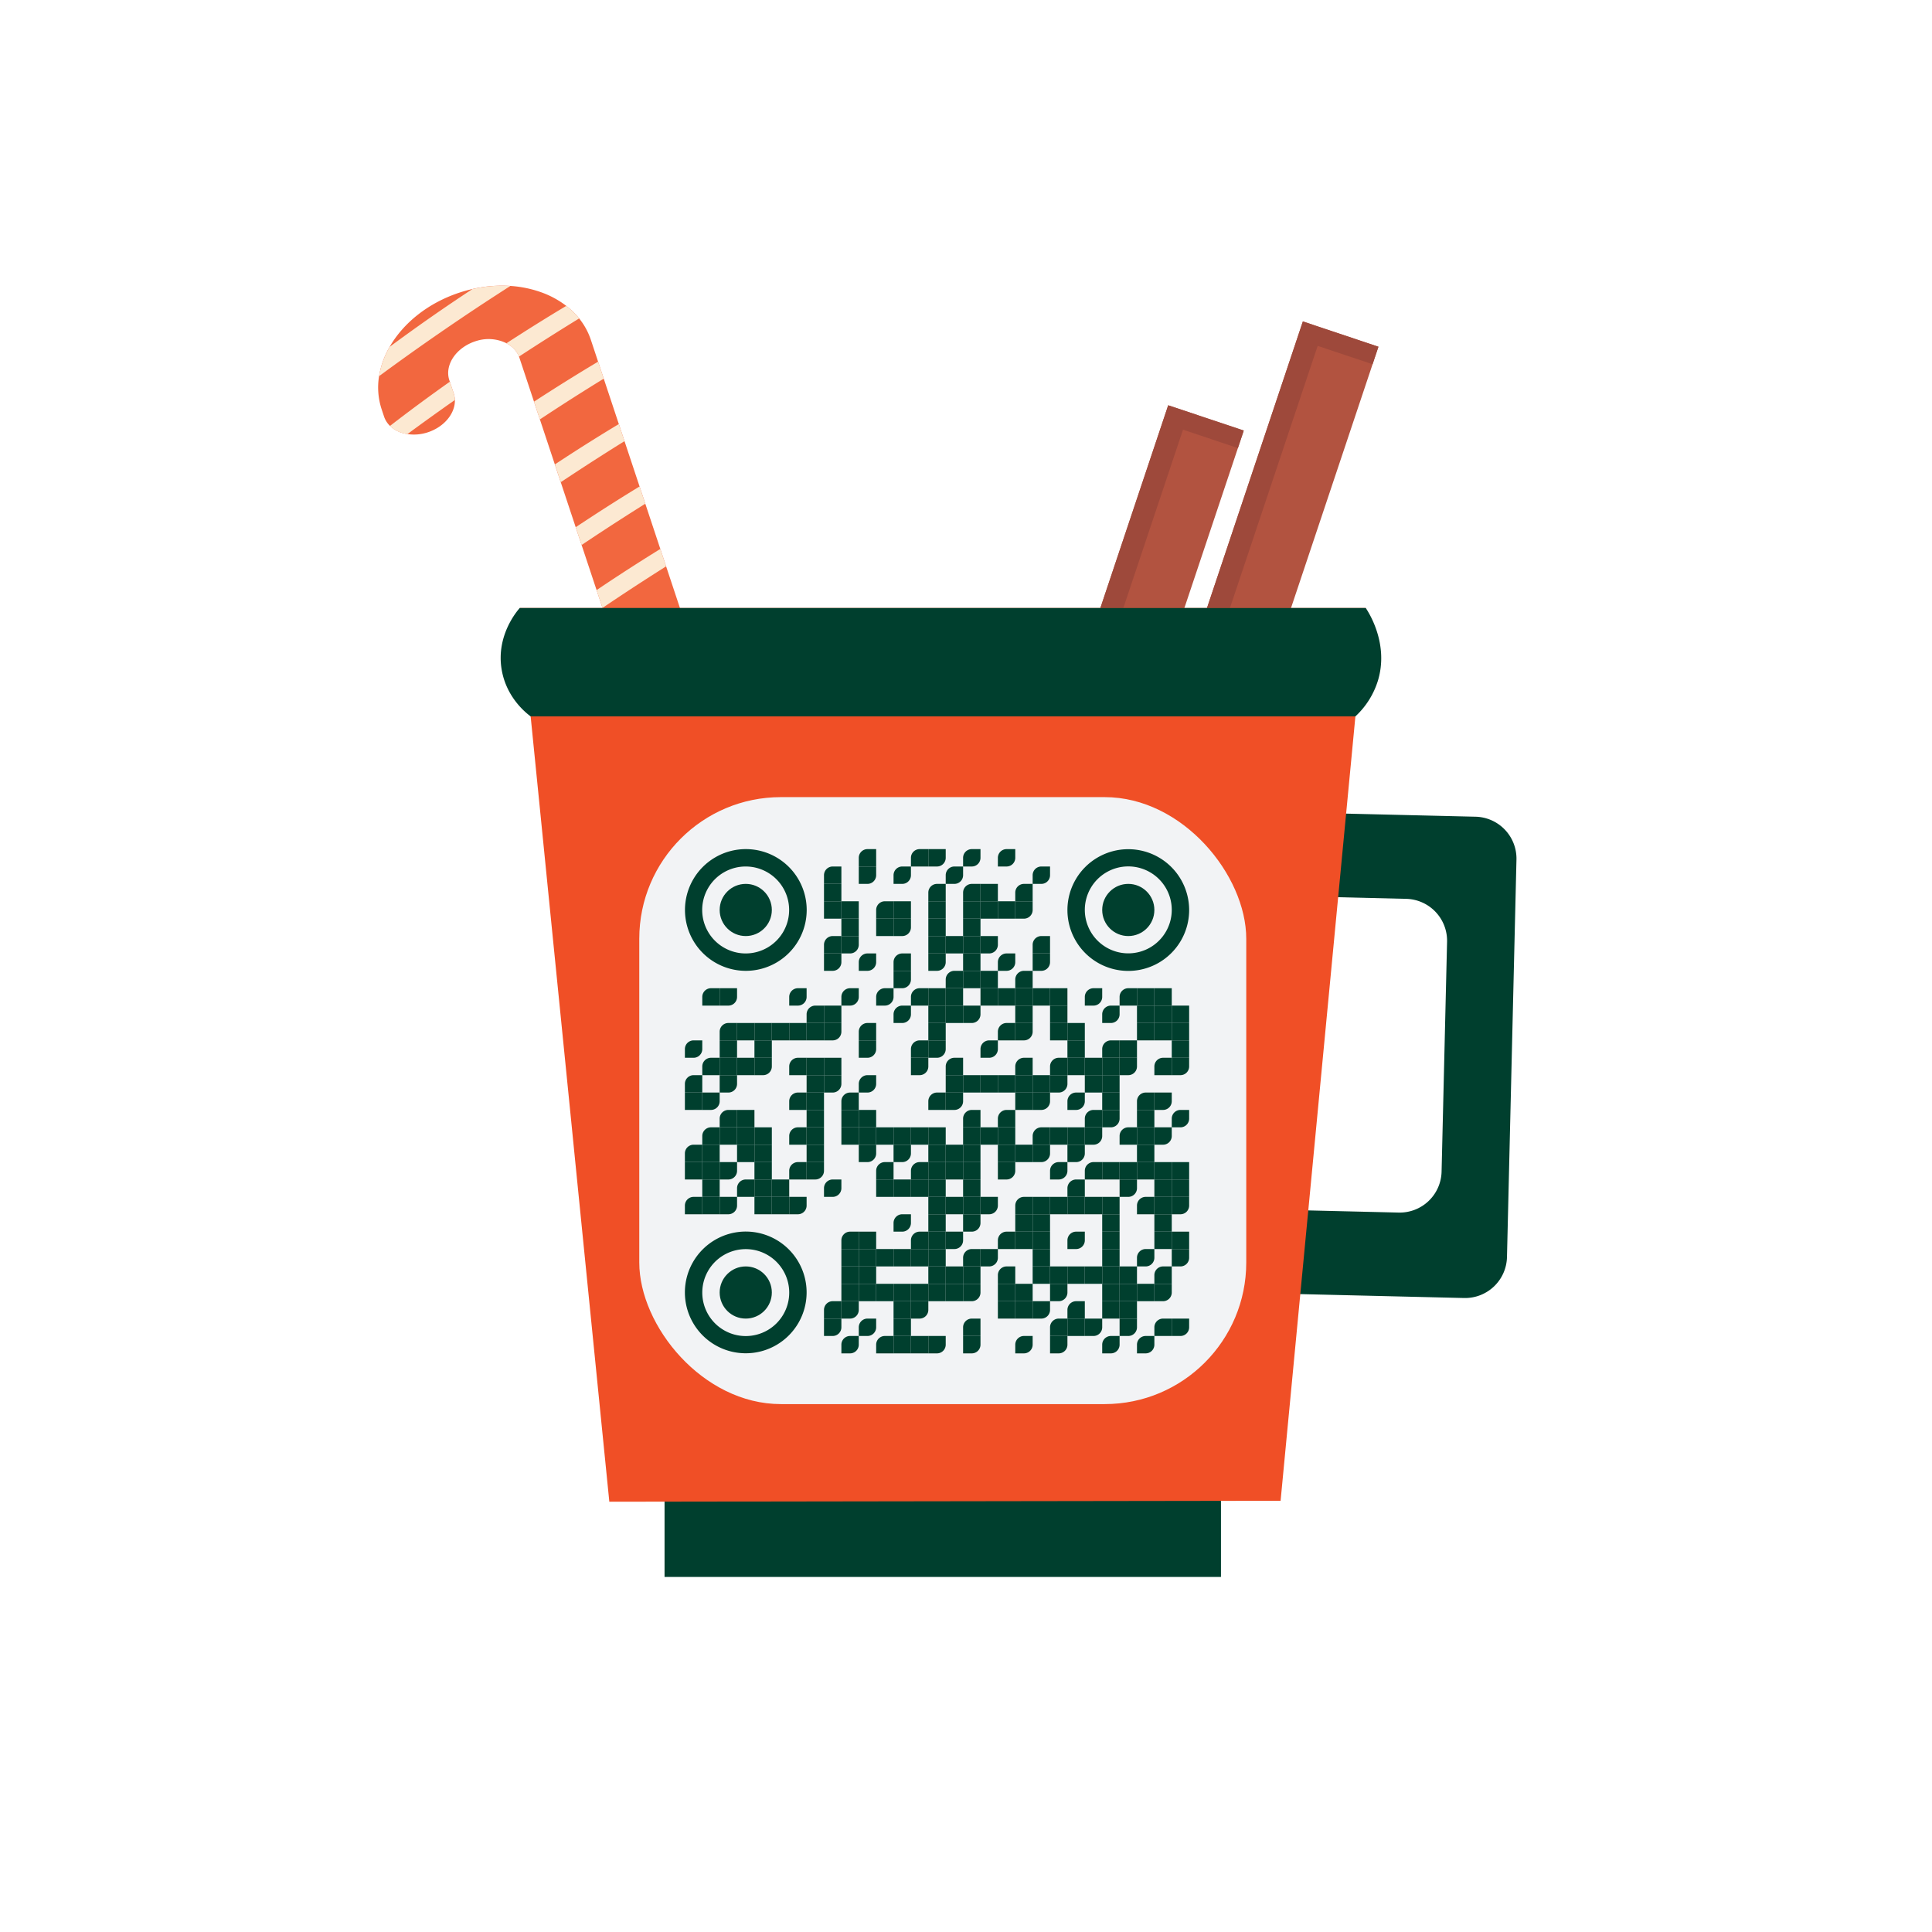 <svg id="svgQrWrapper" viewBox="0 0 300 300" xmlns="http://www.w3.org/2000/svg" xmlns:xlink="http://www.w3.org/1999/xlink" style="width: 100%; height: 100%; background-color: #313338;"><svg xmlns="http://www.w3.org/2000/svg" viewBox="0 0 2000 2000" width="300" height="300" fill="none"><g transform=""><defs><style>.cls-10ne1{fill:#003f2e}.cls-10ne3{fill:#fce9d2}.cls-10ne4{fill:#b25340}.cls-10ne5{fill:#9e493b}</style></defs><g id="\u0421\u043B\u043E\u0439_14" data-name="\u0421\u043B\u043E\u0439 14"><path d="M687.94 1453.51h576v178.94h-576z" class="cls-10ne1"/><path d="M771.85 834 611.67 351.85a71.4 71.4 0 0 0-12.12-22.2 78.53 78.53 0 0 0-13.34-13A94.6 94.6 0 0 0 560 302.48a117.18 117.18 0 0 0-31.71-6.48 137 137 0 0 0-39.22 3.19q-6.92 1.56-13.83 3.85c-32.46 10.79-57.87 31.63-71.83 55.93a88.8 88.8 0 0 0-11 30.4 72.13 72.13 0 0 0 2.68 34.37l2.46 7.42a24.09 24.09 0 0 0 6.15 9.71 30.41 30.41 0 0 0 11.05 6.74 38.84 38.84 0 0 0 6.95 1.74 45.67 45.67 0 0 0 21.3-1.87c17.07-5.67 28.28-19.71 27.89-33.41a23.84 23.84 0 0 0-1.2-6.8l-4.52-13.62c-5.39-16.2 7.7-35 29-41a41.59 41.59 0 0 1 30.07 2.66c6 3.17 10.74 7.93 13 13.8.13.34.26.68.37 1l162 487.66c2.11 6.48 10.4 9.64 18.67 6.9l42.49-14.12c8.29-2.71 13.23-10.15 11.08-16.55Z" style="fill: rgb(242, 103, 63);"/><path d="m754.23 780.93-6.05-18.23q-8.16 5.2-16.39 10.57-25.54 16.73-49.17 33.23l6.11 18.38q27-18.76 56-37.73ZM732.67 716l-6-18.16q-12.23 7.71-24.6 15.79-21.19 13.85-41.09 27.61l6.11 18.4q23.26-16 47.88-32.13 8.86-5.81 17.7-11.51ZM711.11 651.13l-6-18.07q-16.27 10.14-32.84 21-16.9 11-33 22l6.12 18.42q19.41-13.25 39.78-26.58 13.04-8.54 25.94-16.77ZM689.56 586.28l-6-18q-20.33 12.53-41.1 26.08-12.68 8.26-24.86 16.52l6.12 18.42q15.53-10.5 31.64-21.06 17.24-11.24 34.2-21.96ZM668 521.45l-5.93-17.85q-24.35 14.83-49.37 31.15-8.47 5.54-16.73 11l6.13 18.43q11.58-7.79 23.51-15.59Q647 534.62 668 521.45ZM646.5 456.68 640.61 439q-28.33 17-57.61 36.11-4.32 2.82-8.58 5.64l6.11 18.39c5.07-3.38 10.21-6.76 15.37-10.15q25.56-16.75 50.6-32.31ZM625 392l-5.85-17.6q-32.31 19.25-65.94 41.14a3.62 3.62 0 0 0-.41.27l6.09 18.35c2.4-1.59 4.8-3.17 7.22-4.75Q595.92 409.83 625 392ZM469.68 407.27l-4-12.13q-32.83 23.22-62 45.81a30.41 30.41 0 0 0 11.05 6.74 38.84 38.84 0 0 0 6.95 1.74q23.74-17.51 49.2-35.36a23.84 23.84 0 0 0-1.2-6.8ZM599.55 329.65a78.53 78.53 0 0 0-13.34-13q-30.39 18.19-62 38.72c6 3.17 10.74 7.93 13 13.8q31.62-20.7 62.34-39.52ZM528.28 296.05a137 137 0 0 0-39.22 3.19 1840.778 1840.778 0 0 0-85.66 59.78 88.8 88.8 0 0 0-11 30.4c35.25-26 73.28-52.55 114.19-79.34q10.89-7.08 21.69-14.03Z" class="cls-10ne3"/><path d="M1267.62 882.62A43.4 43.4 0 0 0 1310 927l145.66 3.48A43.41 43.41 0 0 1 1498 975l-5.68 237.89a43.4 43.4 0 0 1-44.43 42.36l-145.66-3.48a43.4 43.4 0 0 0-44.42 42.35 43.39 43.39 0 0 0 42.35 44.43l215.43 5.15a43.42 43.42 0 0 0 44.43-42.36l9.82-411.46a43.4 43.4 0 0 0-42.35-44.42l-215.43-5.15a43.4 43.4 0 0 0-44.44 42.31Z" class="cls-10ne1"/><path d="m1209.314 419.547 78.227 26.175-136.104 406.773-78.228-26.174z" class="cls-10ne4"/><path d="m1287.55 445.72-6.06 18.12-56.85-19.02-130.05 388.65-21.38-7.15 136.11-406.77 78.23 26.17z" class="cls-10ne5"/><path d="m1348.719 332.758 78.227 26.174-136.105 406.774-78.227-26.175z" class="cls-10ne4"/><path d="m1426.95 358.93-6.06 18.12-56.85-19.02-130.05 388.65-21.37-7.15 136.1-406.77 78.23 26.17z" class="cls-10ne5"/><path d="m1413.81 629.37-19.72 206.75-1.7 17.77-1.69 17.73-5.89 61.79-16.11 168.91-1.48 15.54-22.79 239-2.8 29.36-6.81 71.47-1.09 11.39-8.06 84.51-694.9 1-5.94-59.29-1.24-12.33q-1.38-13.89-2.78-27.78-1.56-15.54-3.11-31.07l-22.62-225.73q-1.51-15.06-3-30.13l-23.36-232.95q-2.75-27.48-5.5-55-1.46-14.48-2.9-29-.81-8-1.61-16.09l-20.64-205.85Z" style="fill: rgb(240, 79, 38);"/><path d="M1403.11 741.6a84.55 84.55 0 0 0 23.24-36.76c11.62-38-9.2-70.45-12.54-75.47H538.07c-2.89 3.26-24.85 28.81-18.69 64.15 5 28.78 25.28 44.62 29.94 48.08Z" class="cls-10ne1"/><rect width="628.34" height="628.34" x="661.78" y="825.18" rx="146.59" style="fill: #f2f3f5;"/></g><g transform="translate(700, 870)scale(1.8)" fill="none"><svg width="300" height="300"><style>.background-color{ fill: #fff; }.dot-color{ fill: #003f2e; }.corners-square-color-0-0{ fill: #003f2e; }.corners-dot-color-0-0{ fill: #003f2e; }.corners-square-color-1-0{ fill: #003f2e; }.corners-dot-color-1-0{ fill: #003f2e; }.corners-square-color-0-1{ fill: #003f2e; }.corners-dot-color-0-1{ fill: #003f2e; }</style><defs/><g class="dot-color"><path d="M 5 115v 5a 5 5, 0, 0, 0, 5 5h 5v -5a 5 5, 0, 0, 0, -5 -5" transform="rotate(90,10,120)"/><path d="M 5 135v 10h 10v -5a 5 5, 0, 0, 0, -5 -5" transform="rotate(-90,10,140)"/><rect x="5" y="145" width="10" height="10" transform="rotate(0,10,150)"/><path d="M 5 175v 10h 10v -5a 5 5, 0, 0, 0, -5 -5" transform="rotate(-90,10,180)"/><rect x="5" y="185" width="10" height="10" transform="rotate(0,10,190)"/><path d="M 5 205v 10h 10v -5a 5 5, 0, 0, 0, -5 -5" transform="rotate(-90,10,210)"/><path d="M 15 85v 10h 10v -5a 5 5, 0, 0, 0, -5 -5" transform="rotate(-90,20,90)"/><path d="M 15 125v 10h 10v -5a 5 5, 0, 0, 0, -5 -5" transform="rotate(-90,20,130)"/><path d="M 15 145v 10h 10v -5a 5 5, 0, 0, 0, -5 -5" transform="rotate(90,20,150)"/><path d="M 15 165v 10h 10v -5a 5 5, 0, 0, 0, -5 -5" transform="rotate(-90,20,170)"/><rect x="15" y="175" width="10" height="10" transform="rotate(0,20,180)"/><rect x="15" y="185" width="10" height="10" transform="rotate(0,20,190)"/><rect x="15" y="195" width="10" height="10" transform="rotate(0,20,200)"/><rect x="15" y="205" width="10" height="10" transform="rotate(0,20,210)"/><path d="M 25 85v 10h 10v -5a 5 5, 0, 0, 0, -5 -5" transform="rotate(90,30,90)"/><path d="M 25 105v 10h 10v -5a 5 5, 0, 0, 0, -5 -5" transform="rotate(-90,30,110)"/><rect x="25" y="115" width="10" height="10" transform="rotate(0,30,120)"/><rect x="25" y="125" width="10" height="10" transform="rotate(0,30,130)"/><path d="M 25 135v 10h 10v -5a 5 5, 0, 0, 0, -5 -5" transform="rotate(90,30,140)"/><path d="M 25 155v 10h 10v -5a 5 5, 0, 0, 0, -5 -5" transform="rotate(-90,30,160)"/><rect x="25" y="165" width="10" height="10" transform="rotate(0,30,170)"/><path d="M 25 185v 10h 10v -5a 5 5, 0, 0, 0, -5 -5" transform="rotate(90,30,190)"/><path d="M 25 205v 10h 10v -5a 5 5, 0, 0, 0, -5 -5" transform="rotate(90,30,210)"/><rect x="35" y="105" width="10" height="10" transform="rotate(0,40,110)"/><rect x="35" y="125" width="10" height="10" transform="rotate(0,40,130)"/><rect x="35" y="155" width="10" height="10" transform="rotate(0,40,160)"/><rect x="35" y="165" width="10" height="10" transform="rotate(0,40,170)"/><rect x="35" y="175" width="10" height="10" transform="rotate(0,40,180)"/><path d="M 35 195v 10h 10v -5a 5 5, 0, 0, 0, -5 -5" transform="rotate(-90,40,200)"/><rect x="45" y="105" width="10" height="10" transform="rotate(0,50,110)"/><rect x="45" y="115" width="10" height="10" transform="rotate(0,50,120)"/><path d="M 45 125v 10h 10v -5a 5 5, 0, 0, 0, -5 -5" transform="rotate(90,50,130)"/><rect x="45" y="165" width="10" height="10" transform="rotate(0,50,170)"/><rect x="45" y="175" width="10" height="10" transform="rotate(0,50,180)"/><rect x="45" y="185" width="10" height="10" transform="rotate(0,50,190)"/><rect x="45" y="195" width="10" height="10" transform="rotate(0,50,200)"/><rect x="45" y="205" width="10" height="10" transform="rotate(0,50,210)"/><rect x="55" y="105" width="10" height="10" transform="rotate(0,60,110)"/><rect x="55" y="195" width="10" height="10" transform="rotate(0,60,200)"/><rect x="55" y="205" width="10" height="10" transform="rotate(0,60,210)"/><path d="M 65 85v 5a 5 5, 0, 0, 0, 5 5h 5v -5a 5 5, 0, 0, 0, -5 -5" transform="rotate(90,70,90)"/><rect x="65" y="105" width="10" height="10" transform="rotate(0,70,110)"/><path d="M 65 125v 10h 10v -5a 5 5, 0, 0, 0, -5 -5" transform="rotate(-90,70,130)"/><path d="M 65 145v 10h 10v -5a 5 5, 0, 0, 0, -5 -5" transform="rotate(-90,70,150)"/><path d="M 65 165v 10h 10v -5a 5 5, 0, 0, 0, -5 -5" transform="rotate(-90,70,170)"/><path d="M 65 185v 10h 10v -5a 5 5, 0, 0, 0, -5 -5" transform="rotate(-90,70,190)"/><path d="M 65 205v 10h 10v -5a 5 5, 0, 0, 0, -5 -5" transform="rotate(90,70,210)"/><path d="M 75 95v 10h 10v -5a 5 5, 0, 0, 0, -5 -5" transform="rotate(-90,80,100)"/><rect x="75" y="105" width="10" height="10" transform="rotate(0,80,110)"/><rect x="75" y="125" width="10" height="10" transform="rotate(0,80,130)"/><rect x="75" y="135" width="10" height="10" transform="rotate(0,80,140)"/><rect x="75" y="145" width="10" height="10" transform="rotate(0,80,150)"/><rect x="75" y="155" width="10" height="10" transform="rotate(0,80,160)"/><rect x="75" y="165" width="10" height="10" transform="rotate(0,80,170)"/><rect x="75" y="175" width="10" height="10" transform="rotate(0,80,180)"/><path d="M 75 185v 10h 10v -5a 5 5, 0, 0, 0, -5 -5" transform="rotate(90,80,190)"/><path d="M 85 15v 10h 10v -5a 5 5, 0, 0, 0, -5 -5" transform="rotate(-90,90,20)"/><rect x="85" y="25" width="10" height="10" transform="rotate(0,90,30)"/><rect x="85" y="35" width="10" height="10" transform="rotate(0,90,40)"/><path d="M 85 55v 10h 10v -5a 5 5, 0, 0, 0, -5 -5" transform="rotate(-90,90,60)"/><path d="M 85 65v 10h 10v -5a 5 5, 0, 0, 0, -5 -5" transform="rotate(90,90,70)"/><rect x="85" y="95" width="10" height="10" transform="rotate(0,90,100)"/><path d="M 85 105v 10h 10v -5a 5 5, 0, 0, 0, -5 -5" transform="rotate(90,90,110)"/><rect x="85" y="125" width="10" height="10" transform="rotate(0,90,130)"/><path d="M 85 135v 10h 10v -5a 5 5, 0, 0, 0, -5 -5" transform="rotate(90,90,140)"/><path d="M 85 195v 5a 5 5, 0, 0, 0, 5 5h 5v -5a 5 5, 0, 0, 0, -5 -5" transform="rotate(90,90,200)"/><path d="M 85 265v 10h 10v -5a 5 5, 0, 0, 0, -5 -5" transform="rotate(-90,90,270)"/><path d="M 85 275v 10h 10v -5a 5 5, 0, 0, 0, -5 -5" transform="rotate(90,90,280)"/><rect x="95" y="35" width="10" height="10" transform="rotate(0,100,40)"/><rect x="95" y="45" width="10" height="10" transform="rotate(0,100,50)"/><path d="M 95 55v 10h 10v -5a 5 5, 0, 0, 0, -5 -5" transform="rotate(90,100,60)"/><path d="M 95 85v 5a 5 5, 0, 0, 0, 5 5h 5v -5a 5 5, 0, 0, 0, -5 -5" transform="rotate(90,100,90)"/><path d="M 95 145v 10h 10v -5a 5 5, 0, 0, 0, -5 -5" transform="rotate(-90,100,150)"/><rect x="95" y="155" width="10" height="10" transform="rotate(0,100,160)"/><rect x="95" y="165" width="10" height="10" transform="rotate(0,100,170)"/><path d="M 95 225v 10h 10v -5a 5 5, 0, 0, 0, -5 -5" transform="rotate(-90,100,230)"/><rect x="95" y="235" width="10" height="10" transform="rotate(0,100,240)"/><rect x="95" y="245" width="10" height="10" transform="rotate(0,100,250)"/><rect x="95" y="255" width="10" height="10" transform="rotate(0,100,260)"/><path d="M 95 265v 10h 10v -5a 5 5, 0, 0, 0, -5 -5" transform="rotate(90,100,270)"/><path d="M 95 285v 5a 5 5, 0, 0, 0, 5 5h 5v -5a 5 5, 0, 0, 0, -5 -5" transform="rotate(90,100,290)"/><path d="M 105 5v 10h 10v -5a 5 5, 0, 0, 0, -5 -5" transform="rotate(-90,110,10)"/><path d="M 105 15v 10h 10v -5a 5 5, 0, 0, 0, -5 -5" transform="rotate(90,110,20)"/><path d="M 105 65v 5a 5 5, 0, 0, 0, 5 5h 5v -5a 5 5, 0, 0, 0, -5 -5" transform="rotate(90,110,70)"/><path d="M 105 105v 10h 10v -5a 5 5, 0, 0, 0, -5 -5" transform="rotate(-90,110,110)"/><path d="M 105 115v 10h 10v -5a 5 5, 0, 0, 0, -5 -5" transform="rotate(90,110,120)"/><path d="M 105 135v 5a 5 5, 0, 0, 0, 5 5h 5v -5a 5 5, 0, 0, 0, -5 -5" transform="rotate(90,110,140)"/><rect x="105" y="155" width="10" height="10" transform="rotate(0,110,160)"/><rect x="105" y="165" width="10" height="10" transform="rotate(0,110,170)"/><path d="M 105 175v 10h 10v -5a 5 5, 0, 0, 0, -5 -5" transform="rotate(90,110,180)"/><rect x="105" y="225" width="10" height="10" transform="rotate(0,110,230)"/><rect x="105" y="235" width="10" height="10" transform="rotate(0,110,240)"/><rect x="105" y="245" width="10" height="10" transform="rotate(0,110,250)"/><rect x="105" y="255" width="10" height="10" transform="rotate(0,110,260)"/><path d="M 105 275v 5a 5 5, 0, 0, 0, 5 5h 5v -5a 5 5, 0, 0, 0, -5 -5" transform="rotate(90,110,280)"/><path d="M 115 35v 10h 10v -5a 5 5, 0, 0, 0, -5 -5" transform="rotate(-90,120,40)"/><rect x="115" y="45" width="10" height="10" transform="rotate(0,120,50)"/><path d="M 115 85v 5a 5 5, 0, 0, 0, 5 5h 5v -5a 5 5, 0, 0, 0, -5 -5" transform="rotate(90,120,90)"/><rect x="115" y="165" width="10" height="10" transform="rotate(0,120,170)"/><path d="M 115 185v 10h 10v -5a 5 5, 0, 0, 0, -5 -5" transform="rotate(-90,120,190)"/><rect x="115" y="195" width="10" height="10" transform="rotate(0,120,200)"/><rect x="115" y="235" width="10" height="10" transform="rotate(0,120,240)"/><rect x="115" y="255" width="10" height="10" transform="rotate(0,120,260)"/><path d="M 115 285v 10h 10v -5a 5 5, 0, 0, 0, -5 -5" transform="rotate(-90,120,290)"/><path d="M 125 15v 5a 5 5, 0, 0, 0, 5 5h 5v -5a 5 5, 0, 0, 0, -5 -5" transform="rotate(90,130,20)"/><rect x="125" y="35" width="10" height="10" transform="rotate(0,130,40)"/><path d="M 125 45v 10h 10v -5a 5 5, 0, 0, 0, -5 -5" transform="rotate(90,130,50)"/><path d="M 125 65v 10h 10v -5a 5 5, 0, 0, 0, -5 -5" transform="rotate(-90,130,70)"/><path d="M 125 75v 10h 10v -5a 5 5, 0, 0, 0, -5 -5" transform="rotate(90,130,80)"/><path d="M 125 95v 5a 5 5, 0, 0, 0, 5 5h 5v -5a 5 5, 0, 0, 0, -5 -5" transform="rotate(90,130,100)"/><rect x="125" y="165" width="10" height="10" transform="rotate(0,130,170)"/><path d="M 125 175v 10h 10v -5a 5 5, 0, 0, 0, -5 -5" transform="rotate(90,130,180)"/><rect x="125" y="195" width="10" height="10" transform="rotate(0,130,200)"/><path d="M 125 215v 5a 5 5, 0, 0, 0, 5 5h 5v -5a 5 5, 0, 0, 0, -5 -5" transform="rotate(90,130,220)"/><rect x="125" y="235" width="10" height="10" transform="rotate(0,130,240)"/><rect x="125" y="255" width="10" height="10" transform="rotate(0,130,260)"/><rect x="125" y="265" width="10" height="10" transform="rotate(0,130,270)"/><rect x="125" y="275" width="10" height="10" transform="rotate(0,130,280)"/><rect x="125" y="285" width="10" height="10" transform="rotate(0,130,290)"/><path d="M 135 5v 10h 10v -5a 5 5, 0, 0, 0, -5 -5" transform="rotate(-90,140,10)"/><path d="M 135 85v 10h 10v -5a 5 5, 0, 0, 0, -5 -5" transform="rotate(-90,140,90)"/><path d="M 135 115v 10h 10v -5a 5 5, 0, 0, 0, -5 -5" transform="rotate(-90,140,120)"/><path d="M 135 125v 10h 10v -5a 5 5, 0, 0, 0, -5 -5" transform="rotate(90,140,130)"/><rect x="135" y="165" width="10" height="10" transform="rotate(0,140,170)"/><path d="M 135 185v 10h 10v -5a 5 5, 0, 0, 0, -5 -5" transform="rotate(-90,140,190)"/><rect x="135" y="195" width="10" height="10" transform="rotate(0,140,200)"/><path d="M 135 225v 10h 10v -5a 5 5, 0, 0, 0, -5 -5" transform="rotate(-90,140,230)"/><rect x="135" y="235" width="10" height="10" transform="rotate(0,140,240)"/><rect x="135" y="255" width="10" height="10" transform="rotate(0,140,260)"/><path d="M 135 265v 10h 10v -5a 5 5, 0, 0, 0, -5 -5" transform="rotate(90,140,270)"/><rect x="135" y="285" width="10" height="10" transform="rotate(0,140,290)"/><path d="M 145 5v 10h 10v -5a 5 5, 0, 0, 0, -5 -5" transform="rotate(90,150,10)"/><path d="M 145 25v 10h 10v -5a 5 5, 0, 0, 0, -5 -5" transform="rotate(-90,150,30)"/><rect x="145" y="35" width="10" height="10" transform="rotate(0,150,40)"/><rect x="145" y="45" width="10" height="10" transform="rotate(0,150,50)"/><rect x="145" y="55" width="10" height="10" transform="rotate(0,150,60)"/><path d="M 145 65v 10h 10v -5a 5 5, 0, 0, 0, -5 -5" transform="rotate(90,150,70)"/><rect x="145" y="85" width="10" height="10" transform="rotate(0,150,90)"/><rect x="145" y="95" width="10" height="10" transform="rotate(0,150,100)"/><rect x="145" y="105" width="10" height="10" transform="rotate(0,150,110)"/><path d="M 145 115v 10h 10v -5a 5 5, 0, 0, 0, -5 -5" transform="rotate(90,150,120)"/><path d="M 145 145v 10h 10v -5a 5 5, 0, 0, 0, -5 -5" transform="rotate(-90,150,150)"/><rect x="145" y="165" width="10" height="10" transform="rotate(0,150,170)"/><rect x="145" y="175" width="10" height="10" transform="rotate(0,150,180)"/><rect x="145" y="185" width="10" height="10" transform="rotate(0,150,190)"/><rect x="145" y="195" width="10" height="10" transform="rotate(0,150,200)"/><rect x="145" y="205" width="10" height="10" transform="rotate(0,150,210)"/><rect x="145" y="215" width="10" height="10" transform="rotate(0,150,220)"/><rect x="145" y="225" width="10" height="10" transform="rotate(0,150,230)"/><rect x="145" y="235" width="10" height="10" transform="rotate(0,150,240)"/><rect x="145" y="245" width="10" height="10" transform="rotate(0,150,250)"/><rect x="145" y="255" width="10" height="10" transform="rotate(0,150,260)"/><path d="M 145 285v 10h 10v -5a 5 5, 0, 0, 0, -5 -5" transform="rotate(90,150,290)"/><path d="M 155 15v 5a 5 5, 0, 0, 0, 5 5h 5v -5a 5 5, 0, 0, 0, -5 -5" transform="rotate(90,160,20)"/><rect x="155" y="55" width="10" height="10" transform="rotate(0,160,60)"/><path d="M 155 75v 10h 10v -5a 5 5, 0, 0, 0, -5 -5" transform="rotate(-90,160,80)"/><rect x="155" y="85" width="10" height="10" transform="rotate(0,160,90)"/><rect x="155" y="95" width="10" height="10" transform="rotate(0,160,100)"/><path d="M 155 125v 10h 10v -5a 5 5, 0, 0, 0, -5 -5" transform="rotate(-90,160,130)"/><rect x="155" y="135" width="10" height="10" transform="rotate(0,160,140)"/><path d="M 155 145v 10h 10v -5a 5 5, 0, 0, 0, -5 -5" transform="rotate(90,160,150)"/><rect x="155" y="175" width="10" height="10" transform="rotate(0,160,180)"/><rect x="155" y="185" width="10" height="10" transform="rotate(0,160,190)"/><rect x="155" y="205" width="10" height="10" transform="rotate(0,160,210)"/><path d="M 155 225v 10h 10v -5a 5 5, 0, 0, 0, -5 -5" transform="rotate(90,160,230)"/><rect x="155" y="245" width="10" height="10" transform="rotate(0,160,250)"/><rect x="155" y="255" width="10" height="10" transform="rotate(0,160,260)"/><path d="M 165 5v 5a 5 5, 0, 0, 0, 5 5h 5v -5a 5 5, 0, 0, 0, -5 -5" transform="rotate(90,170,10)"/><path d="M 165 25v 10h 10v -5a 5 5, 0, 0, 0, -5 -5" transform="rotate(-90,170,30)"/><rect x="165" y="35" width="10" height="10" transform="rotate(0,170,40)"/><rect x="165" y="45" width="10" height="10" transform="rotate(0,170,50)"/><rect x="165" y="55" width="10" height="10" transform="rotate(0,170,60)"/><rect x="165" y="65" width="10" height="10" transform="rotate(0,170,70)"/><rect x="165" y="75" width="10" height="10" transform="rotate(0,170,80)"/><path d="M 165 95v 10h 10v -5a 5 5, 0, 0, 0, -5 -5" transform="rotate(90,170,100)"/><rect x="165" y="135" width="10" height="10" transform="rotate(0,170,140)"/><path d="M 165 155v 10h 10v -5a 5 5, 0, 0, 0, -5 -5" transform="rotate(-90,170,160)"/><rect x="165" y="165" width="10" height="10" transform="rotate(0,170,170)"/><rect x="165" y="175" width="10" height="10" transform="rotate(0,170,180)"/><rect x="165" y="185" width="10" height="10" transform="rotate(0,170,190)"/><rect x="165" y="195" width="10" height="10" transform="rotate(0,170,200)"/><rect x="165" y="205" width="10" height="10" transform="rotate(0,170,210)"/><path d="M 165 215v 10h 10v -5a 5 5, 0, 0, 0, -5 -5" transform="rotate(90,170,220)"/><path d="M 165 235v 10h 10v -5a 5 5, 0, 0, 0, -5 -5" transform="rotate(-90,170,240)"/><rect x="165" y="245" width="10" height="10" transform="rotate(0,170,250)"/><path d="M 165 255v 10h 10v -5a 5 5, 0, 0, 0, -5 -5" transform="rotate(90,170,260)"/><path d="M 165 275v 10h 10v -5a 5 5, 0, 0, 0, -5 -5" transform="rotate(-90,170,280)"/><path d="M 165 285v 10h 10v -5a 5 5, 0, 0, 0, -5 -5" transform="rotate(90,170,290)"/><rect x="175" y="25" width="10" height="10" transform="rotate(0,180,30)"/><rect x="175" y="35" width="10" height="10" transform="rotate(0,180,40)"/><path d="M 175 55v 10h 10v -5a 5 5, 0, 0, 0, -5 -5" transform="rotate(90,180,60)"/><rect x="175" y="75" width="10" height="10" transform="rotate(0,180,80)"/><rect x="175" y="85" width="10" height="10" transform="rotate(0,180,90)"/><path d="M 175 115v 5a 5 5, 0, 0, 0, 5 5h 5v -5a 5 5, 0, 0, 0, -5 -5" transform="rotate(90,180,120)"/><rect x="175" y="135" width="10" height="10" transform="rotate(0,180,140)"/><rect x="175" y="165" width="10" height="10" transform="rotate(0,180,170)"/><path d="M 175 205v 10h 10v -5a 5 5, 0, 0, 0, -5 -5" transform="rotate(90,180,210)"/><path d="M 175 235v 10h 10v -5a 5 5, 0, 0, 0, -5 -5" transform="rotate(90,180,240)"/><path d="M 185 5v 5a 5 5, 0, 0, 0, 5 5h 5v -5a 5 5, 0, 0, 0, -5 -5" transform="rotate(90,190,10)"/><rect x="185" y="35" width="10" height="10" transform="rotate(0,190,40)"/><path d="M 185 65v 5a 5 5, 0, 0, 0, 5 5h 5v -5a 5 5, 0, 0, 0, -5 -5" transform="rotate(90,190,70)"/><rect x="185" y="85" width="10" height="10" transform="rotate(0,190,90)"/><path d="M 185 105v 10h 10v -5a 5 5, 0, 0, 0, -5 -5" transform="rotate(-90,190,110)"/><rect x="185" y="135" width="10" height="10" transform="rotate(0,190,140)"/><path d="M 185 155v 10h 10v -5a 5 5, 0, 0, 0, -5 -5" transform="rotate(-90,190,160)"/><rect x="185" y="165" width="10" height="10" transform="rotate(0,190,170)"/><rect x="185" y="175" width="10" height="10" transform="rotate(0,190,180)"/><path d="M 185 185v 10h 10v -5a 5 5, 0, 0, 0, -5 -5" transform="rotate(90,190,190)"/><path d="M 185 225v 10h 10v -5a 5 5, 0, 0, 0, -5 -5" transform="rotate(-90,190,230)"/><path d="M 185 245v 10h 10v -5a 5 5, 0, 0, 0, -5 -5" transform="rotate(-90,190,250)"/><rect x="185" y="255" width="10" height="10" transform="rotate(0,190,260)"/><rect x="185" y="265" width="10" height="10" transform="rotate(0,190,270)"/><path d="M 195 25v 10h 10v -5a 5 5, 0, 0, 0, -5 -5" transform="rotate(-90,200,30)"/><path d="M 195 35v 10h 10v -5a 5 5, 0, 0, 0, -5 -5" transform="rotate(90,200,40)"/><path d="M 195 75v 10h 10v -5a 5 5, 0, 0, 0, -5 -5" transform="rotate(-90,200,80)"/><rect x="195" y="85" width="10" height="10" transform="rotate(0,200,90)"/><rect x="195" y="95" width="10" height="10" transform="rotate(0,200,100)"/><path d="M 195 105v 10h 10v -5a 5 5, 0, 0, 0, -5 -5" transform="rotate(90,200,110)"/><path d="M 195 125v 10h 10v -5a 5 5, 0, 0, 0, -5 -5" transform="rotate(-90,200,130)"/><rect x="195" y="135" width="10" height="10" transform="rotate(0,200,140)"/><rect x="195" y="145" width="10" height="10" transform="rotate(0,200,150)"/><rect x="195" y="175" width="10" height="10" transform="rotate(0,200,180)"/><path d="M 195 205v 10h 10v -5a 5 5, 0, 0, 0, -5 -5" transform="rotate(-90,200,210)"/><rect x="195" y="215" width="10" height="10" transform="rotate(0,200,220)"/><rect x="195" y="225" width="10" height="10" transform="rotate(0,200,230)"/><rect x="195" y="255" width="10" height="10" transform="rotate(0,200,260)"/><rect x="195" y="265" width="10" height="10" transform="rotate(0,200,270)"/><path d="M 195 285v 5a 5 5, 0, 0, 0, 5 5h 5v -5a 5 5, 0, 0, 0, -5 -5" transform="rotate(90,200,290)"/><path d="M 205 15v 5a 5 5, 0, 0, 0, 5 5h 5v -5a 5 5, 0, 0, 0, -5 -5" transform="rotate(90,210,20)"/><path d="M 205 55v 10h 10v -5a 5 5, 0, 0, 0, -5 -5" transform="rotate(-90,210,60)"/><path d="M 205 65v 10h 10v -5a 5 5, 0, 0, 0, -5 -5" transform="rotate(90,210,70)"/><rect x="205" y="85" width="10" height="10" transform="rotate(0,210,90)"/><rect x="205" y="135" width="10" height="10" transform="rotate(0,210,140)"/><path d="M 205 145v 10h 10v -5a 5 5, 0, 0, 0, -5 -5" transform="rotate(90,210,150)"/><path d="M 205 165v 10h 10v -5a 5 5, 0, 0, 0, -5 -5" transform="rotate(-90,210,170)"/><path d="M 205 175v 10h 10v -5a 5 5, 0, 0, 0, -5 -5" transform="rotate(90,210,180)"/><rect x="205" y="205" width="10" height="10" transform="rotate(0,210,210)"/><rect x="205" y="215" width="10" height="10" transform="rotate(0,210,220)"/><rect x="205" y="225" width="10" height="10" transform="rotate(0,210,230)"/><rect x="205" y="235" width="10" height="10" transform="rotate(0,210,240)"/><rect x="205" y="245" width="10" height="10" transform="rotate(0,210,250)"/><path d="M 205 265v 10h 10v -5a 5 5, 0, 0, 0, -5 -5" transform="rotate(90,210,270)"/><rect x="215" y="85" width="10" height="10" transform="rotate(0,220,90)"/><rect x="215" y="95" width="10" height="10" transform="rotate(0,220,100)"/><rect x="215" y="105" width="10" height="10" transform="rotate(0,220,110)"/><path d="M 215 125v 10h 10v -5a 5 5, 0, 0, 0, -5 -5" transform="rotate(-90,220,130)"/><path d="M 215 135v 10h 10v -5a 5 5, 0, 0, 0, -5 -5" transform="rotate(90,220,140)"/><rect x="215" y="165" width="10" height="10" transform="rotate(0,220,170)"/><path d="M 215 185v 5a 5 5, 0, 0, 0, 5 5h 5v -5a 5 5, 0, 0, 0, -5 -5" transform="rotate(90,220,190)"/><rect x="215" y="205" width="10" height="10" transform="rotate(0,220,210)"/><rect x="215" y="245" width="10" height="10" transform="rotate(0,220,250)"/><path d="M 215 255v 10h 10v -5a 5 5, 0, 0, 0, -5 -5" transform="rotate(90,220,260)"/><path d="M 215 275v 10h 10v -5a 5 5, 0, 0, 0, -5 -5" transform="rotate(-90,220,280)"/><path d="M 215 285v 10h 10v -5a 5 5, 0, 0, 0, -5 -5" transform="rotate(90,220,290)"/><rect x="225" y="105" width="10" height="10" transform="rotate(0,230,110)"/><rect x="225" y="115" width="10" height="10" transform="rotate(0,230,120)"/><rect x="225" y="125" width="10" height="10" transform="rotate(0,230,130)"/><path d="M 225 145v 5a 5 5, 0, 0, 0, 5 5h 5v -5a 5 5, 0, 0, 0, -5 -5" transform="rotate(90,230,150)"/><rect x="225" y="165" width="10" height="10" transform="rotate(0,230,170)"/><path d="M 225 175v 10h 10v -5a 5 5, 0, 0, 0, -5 -5" transform="rotate(90,230,180)"/><path d="M 225 195v 10h 10v -5a 5 5, 0, 0, 0, -5 -5" transform="rotate(-90,230,200)"/><rect x="225" y="205" width="10" height="10" transform="rotate(0,230,210)"/><path d="M 225 225v 5a 5 5, 0, 0, 0, 5 5h 5v -5a 5 5, 0, 0, 0, -5 -5" transform="rotate(90,230,230)"/><rect x="225" y="245" width="10" height="10" transform="rotate(0,230,250)"/><path d="M 225 265v 10h 10v -5a 5 5, 0, 0, 0, -5 -5" transform="rotate(-90,230,270)"/><rect x="225" y="275" width="10" height="10" transform="rotate(0,230,280)"/><path d="M 235 85v 5a 5 5, 0, 0, 0, 5 5h 5v -5a 5 5, 0, 0, 0, -5 -5" transform="rotate(90,240,90)"/><rect x="235" y="125" width="10" height="10" transform="rotate(0,240,130)"/><rect x="235" y="135" width="10" height="10" transform="rotate(0,240,140)"/><path d="M 235 155v 10h 10v -5a 5 5, 0, 0, 0, -5 -5" transform="rotate(-90,240,160)"/><path d="M 235 165v 10h 10v -5a 5 5, 0, 0, 0, -5 -5" transform="rotate(90,240,170)"/><path d="M 235 185v 10h 10v -5a 5 5, 0, 0, 0, -5 -5" transform="rotate(-90,240,190)"/><rect x="235" y="205" width="10" height="10" transform="rotate(0,240,210)"/><rect x="235" y="245" width="10" height="10" transform="rotate(0,240,250)"/><path d="M 235 275v 10h 10v -5a 5 5, 0, 0, 0, -5 -5" transform="rotate(90,240,280)"/><path d="M 245 95v 5a 5 5, 0, 0, 0, 5 5h 5v -5a 5 5, 0, 0, 0, -5 -5" transform="rotate(90,250,100)"/><path d="M 245 115v 10h 10v -5a 5 5, 0, 0, 0, -5 -5" transform="rotate(-90,250,120)"/><rect x="245" y="125" width="10" height="10" transform="rotate(0,250,130)"/><rect x="245" y="135" width="10" height="10" transform="rotate(0,250,140)"/><rect x="245" y="145" width="10" height="10" transform="rotate(0,250,150)"/><path d="M 245 155v 10h 10v -5a 5 5, 0, 0, 0, -5 -5" transform="rotate(90,250,160)"/><rect x="245" y="185" width="10" height="10" transform="rotate(0,250,190)"/><rect x="245" y="205" width="10" height="10" transform="rotate(0,250,210)"/><rect x="245" y="215" width="10" height="10" transform="rotate(0,250,220)"/><rect x="245" y="225" width="10" height="10" transform="rotate(0,250,230)"/><rect x="245" y="235" width="10" height="10" transform="rotate(0,250,240)"/><rect x="245" y="245" width="10" height="10" transform="rotate(0,250,250)"/><rect x="245" y="255" width="10" height="10" transform="rotate(0,250,260)"/><rect x="245" y="265" width="10" height="10" transform="rotate(0,250,270)"/><path d="M 245 285v 5a 5 5, 0, 0, 0, 5 5h 5v -5a 5 5, 0, 0, 0, -5 -5" transform="rotate(90,250,290)"/><path d="M 255 85v 10h 10v -5a 5 5, 0, 0, 0, -5 -5" transform="rotate(-90,260,90)"/><rect x="255" y="115" width="10" height="10" transform="rotate(0,260,120)"/><path d="M 255 125v 10h 10v -5a 5 5, 0, 0, 0, -5 -5" transform="rotate(90,260,130)"/><path d="M 255 165v 10h 10v -5a 5 5, 0, 0, 0, -5 -5" transform="rotate(-90,260,170)"/><rect x="255" y="185" width="10" height="10" transform="rotate(0,260,190)"/><path d="M 255 195v 10h 10v -5a 5 5, 0, 0, 0, -5 -5" transform="rotate(90,260,200)"/><rect x="255" y="245" width="10" height="10" transform="rotate(0,260,250)"/><rect x="255" y="255" width="10" height="10" transform="rotate(0,260,260)"/><rect x="255" y="265" width="10" height="10" transform="rotate(0,260,270)"/><path d="M 255 275v 10h 10v -5a 5 5, 0, 0, 0, -5 -5" transform="rotate(90,260,280)"/><rect x="265" y="85" width="10" height="10" transform="rotate(0,270,90)"/><rect x="265" y="95" width="10" height="10" transform="rotate(0,270,100)"/><rect x="265" y="105" width="10" height="10" transform="rotate(0,270,110)"/><path d="M 265 145v 10h 10v -5a 5 5, 0, 0, 0, -5 -5" transform="rotate(-90,270,150)"/><rect x="265" y="155" width="10" height="10" transform="rotate(0,270,160)"/><rect x="265" y="165" width="10" height="10" transform="rotate(0,270,170)"/><rect x="265" y="175" width="10" height="10" transform="rotate(0,270,180)"/><rect x="265" y="185" width="10" height="10" transform="rotate(0,270,190)"/><path d="M 265 205v 10h 10v -5a 5 5, 0, 0, 0, -5 -5" transform="rotate(-90,270,210)"/><path d="M 265 235v 5a 5 5, 0, 0, 0, 5 5h 5v -5a 5 5, 0, 0, 0, -5 -5" transform="rotate(90,270,240)"/><rect x="265" y="255" width="10" height="10" transform="rotate(0,270,260)"/><path d="M 265 285v 5a 5 5, 0, 0, 0, 5 5h 5v -5a 5 5, 0, 0, 0, -5 -5" transform="rotate(90,270,290)"/><rect x="275" y="85" width="10" height="10" transform="rotate(0,280,90)"/><rect x="275" y="95" width="10" height="10" transform="rotate(0,280,100)"/><rect x="275" y="105" width="10" height="10" transform="rotate(0,280,110)"/><path d="M 275 125v 10h 10v -5a 5 5, 0, 0, 0, -5 -5" transform="rotate(-90,280,130)"/><path d="M 275 145v 10h 10v -5a 5 5, 0, 0, 0, -5 -5" transform="rotate(90,280,150)"/><path d="M 275 165v 10h 10v -5a 5 5, 0, 0, 0, -5 -5" transform="rotate(90,280,170)"/><rect x="275" y="185" width="10" height="10" transform="rotate(0,280,190)"/><rect x="275" y="195" width="10" height="10" transform="rotate(0,280,200)"/><rect x="275" y="205" width="10" height="10" transform="rotate(0,280,210)"/><rect x="275" y="215" width="10" height="10" transform="rotate(0,280,220)"/><rect x="275" y="225" width="10" height="10" transform="rotate(0,280,230)"/><path d="M 275 245v 10h 10v -5a 5 5, 0, 0, 0, -5 -5" transform="rotate(-90,280,250)"/><path d="M 275 255v 10h 10v -5a 5 5, 0, 0, 0, -5 -5" transform="rotate(90,280,260)"/><path d="M 275 275v 10h 10v -5a 5 5, 0, 0, 0, -5 -5" transform="rotate(-90,280,280)"/><rect x="285" y="95" width="10" height="10" transform="rotate(0,290,100)"/><rect x="285" y="105" width="10" height="10" transform="rotate(0,290,110)"/><rect x="285" y="115" width="10" height="10" transform="rotate(0,290,120)"/><path d="M 285 125v 10h 10v -5a 5 5, 0, 0, 0, -5 -5" transform="rotate(90,290,130)"/><path d="M 285 155v 5a 5 5, 0, 0, 0, 5 5h 5v -5a 5 5, 0, 0, 0, -5 -5" transform="rotate(90,290,160)"/><rect x="285" y="185" width="10" height="10" transform="rotate(0,290,190)"/><rect x="285" y="195" width="10" height="10" transform="rotate(0,290,200)"/><path d="M 285 205v 10h 10v -5a 5 5, 0, 0, 0, -5 -5" transform="rotate(90,290,210)"/><rect x="285" y="225" width="10" height="10" transform="rotate(0,290,230)"/><path d="M 285 235v 10h 10v -5a 5 5, 0, 0, 0, -5 -5" transform="rotate(90,290,240)"/><path d="M 285 275v 10h 10v -5a 5 5, 0, 0, 0, -5 -5" transform="rotate(90,290,280)"/></g><g class="corners-square-color-0-0"><path clip-rule="evenodd" d="M 40 5a 35 35 0 1 0 0.1 0zm 0 10a 25 25 0 1 1 -0.1 0Z" transform="rotate(0,40,40)"/></g><g class="corners-dot-color-0-0"><circle cx="40" cy="40" r="15" transform="rotate(0,40,40)"/></g><g class="corners-square-color-1-0"><path clip-rule="evenodd" d="M 260 5a 35 35 0 1 0 0.1 0zm 0 10a 25 25 0 1 1 -0.1 0Z" transform="rotate(90,260,40)"/></g><g class="corners-dot-color-1-0"><circle cx="260" cy="40" r="15" transform="rotate(90,260,40)"/></g><g class="corners-square-color-0-1"><path clip-rule="evenodd" d="M 40 225a 35 35 0 1 0 0.1 0zm 0 10a 25 25 0 1 1 -0.1 0Z" transform="rotate(-90,40,260)"/></g><g class="corners-dot-color-0-1"><circle cx="40" cy="260" r="15" transform="rotate(-90,40,260)"/></g></svg></g></g></svg></svg>